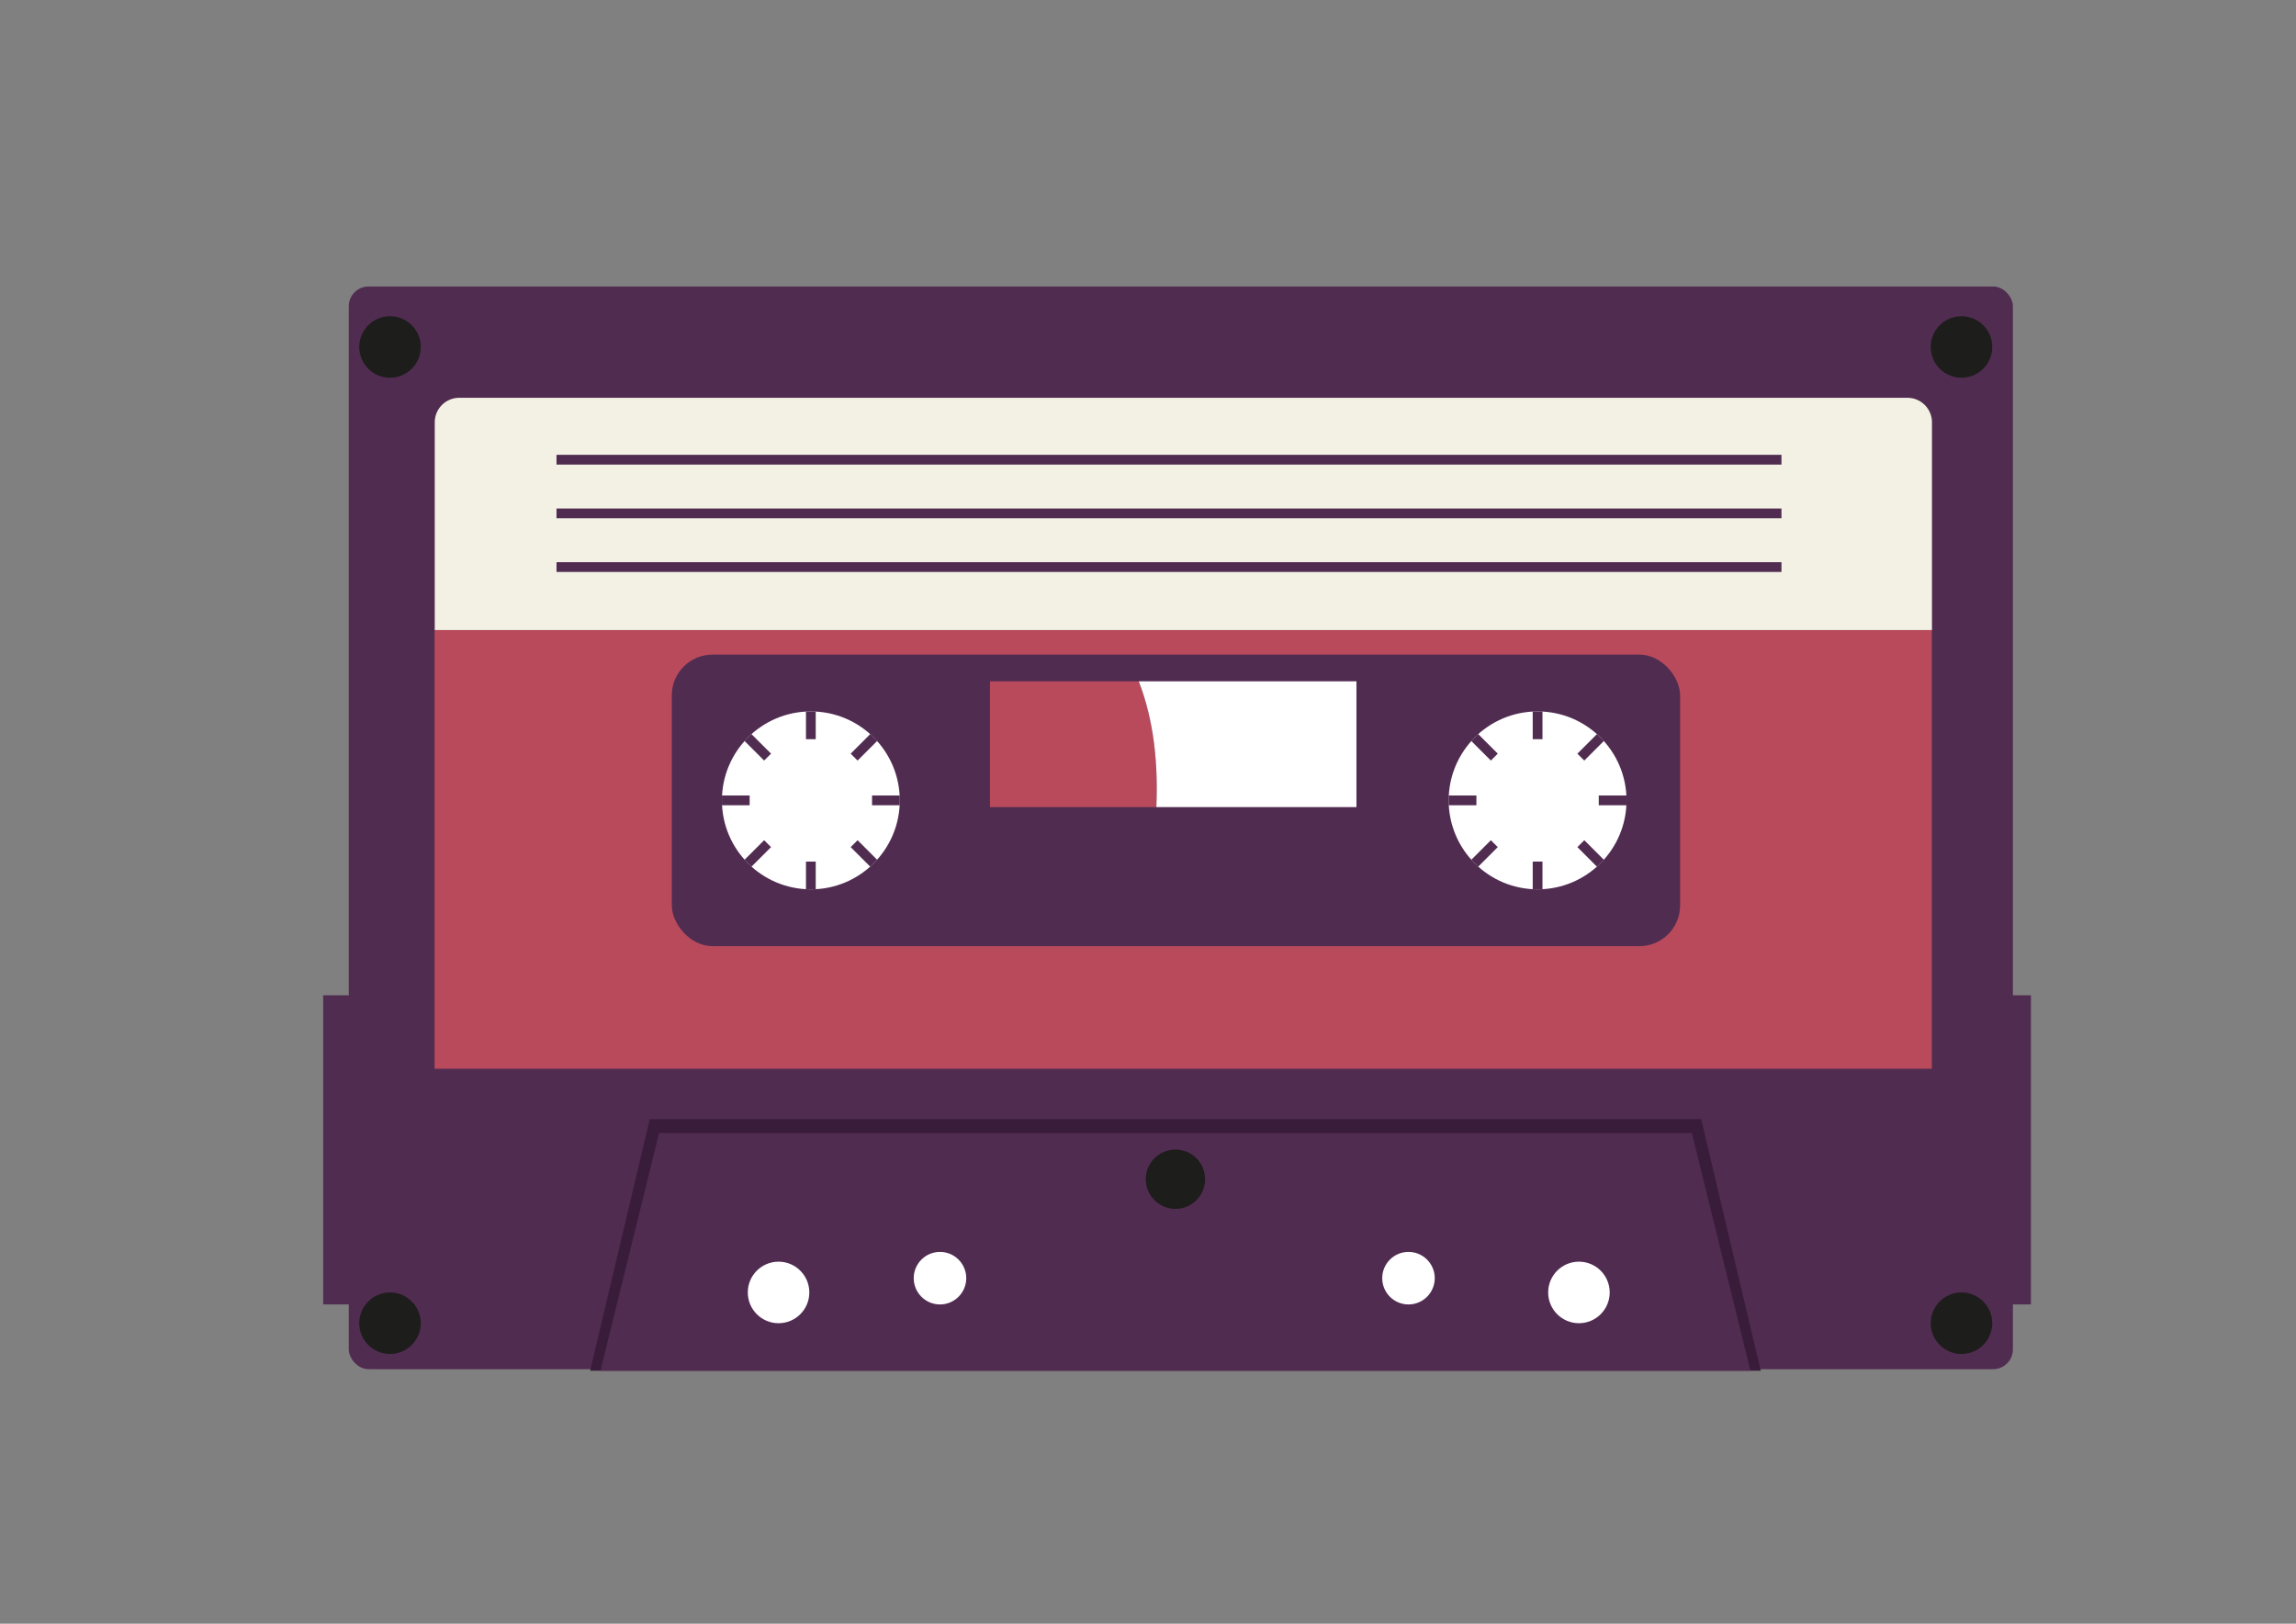 <svg id="Calque_2" data-name="Calque 2" xmlns="http://www.w3.org/2000/svg" viewBox="0 0 841.89 595.28"><rect x="0" y="0" width="841.89" height="595.28" fill="#808080" stroke="none"/><defs><style>.cls-1{fill:#512c51;}.cls-2{fill:#b94a5c;}.cls-3{fill:#f2f1e3;}.cls-4{fill:#fff;}.cls-5{fill:#1d1d1b;}.cls-6{fill:#391c3a;}.cls-7{fill:none;stroke:#512c51;stroke-miterlimit:10;stroke-width:3.58px;}</style></defs><title>cassette-rouge</title><rect class="cls-1" x="127.89" y="105.04" width="610.2" height="396.92" rx="7.23" ry="7.23"/><rect class="cls-2" x="159.36" y="230.96" width="549" height="160.85"/><path class="cls-3" d="M168.31,145.84h531.1a9,9,0,0,1,9,9V231a0,0,0,0,1,0,0h-549a0,0,0,0,1,0,0V154.79A9,9,0,0,1,168.31,145.84Z"/><rect class="cls-1" x="246.33" y="239.99" width="369.72" height="106.89" rx="14.93" ry="14.93"/><circle class="cls-4" cx="297.32" cy="293.43" r="32.61"/><circle class="cls-4" cx="563.8" cy="293.43" r="32.61"/><circle class="cls-5" cx="143.01" cy="127.21" r="11.28"/><circle class="cls-5" cx="719.23" cy="127.21" r="11.28"/><circle class="cls-5" cx="719.23" cy="485.11" r="11.28"/><circle class="cls-5" cx="143.01" cy="485.11" r="11.28"/><path class="cls-2" d="M417.56,249.79H363v46.1h61C424.68,280,423.15,264.21,417.56,249.79Z"/><polygon class="cls-6" points="623.78 410.25 238.25 410.25 216.39 502.54 645.64 502.54 623.78 410.25"/><polygon class="cls-1" points="620.36 415.4 241.67 415.4 220.19 502.54 641.83 502.54 620.36 415.4"/><path class="cls-4" d="M497.38,249.79H417.56c5.59,14.42,7.12,30.19,6.45,46.1h73.37Z"/><circle class="cls-4" cx="285.48" cy="473.83" r="11.28"/><circle class="cls-4" cx="578.96" cy="473.83" r="11.28"/><circle class="cls-4" cx="516.46" cy="468.6" r="9.63"/><circle class="cls-4" cx="344.67" cy="468.6" r="9.63"/><line class="cls-7" x1="204.06" y1="168.53" x2="653.22" y2="168.53"/><line class="cls-7" x1="204.06" y1="207.9" x2="653.22" y2="207.9"/><line class="cls-7" x1="204.06" y1="188.22" x2="653.22" y2="188.22"/><rect class="cls-1" x="730.51" y="364.89" width="14.18" height="113.33"/><rect class="cls-1" x="118.5" y="364.89" width="14.18" height="113.33"/><line class="cls-7" x1="264.71" y1="293.43" x2="274.88" y2="293.43"/><line class="cls-7" x1="319.76" y1="293.43" x2="329.93" y2="293.43"/><line class="cls-7" x1="297.32" y1="260.83" x2="297.32" y2="271"/><line class="cls-7" x1="297.32" y1="315.87" x2="297.32" y2="326.04"/><line class="cls-7" x1="320.38" y1="270.38" x2="313.19" y2="277.57"/><line class="cls-7" x1="281.46" y1="309.3" x2="274.26" y2="316.49"/><line class="cls-7" x1="274.26" y1="270.38" x2="281.46" y2="277.57"/><line class="cls-7" x1="313.19" y1="309.3" x2="320.38" y2="316.49"/><line class="cls-7" x1="531.19" y1="293.43" x2="541.36" y2="293.43"/><line class="cls-7" x1="586.23" y1="293.43" x2="596.4" y2="293.43"/><line class="cls-7" x1="563.8" y1="260.83" x2="563.8" y2="271"/><line class="cls-7" x1="563.8" y1="315.87" x2="563.8" y2="326.04"/><line class="cls-7" x1="586.85" y1="270.38" x2="579.66" y2="277.57"/><line class="cls-7" x1="547.93" y1="309.3" x2="540.74" y2="316.49"/><line class="cls-7" x1="540.74" y1="270.38" x2="547.93" y2="277.57"/><line class="cls-7" x1="579.66" y1="309.3" x2="586.85" y2="316.49"/><circle class="cls-5" cx="431.01" cy="432.32" r="10.88"/></svg>